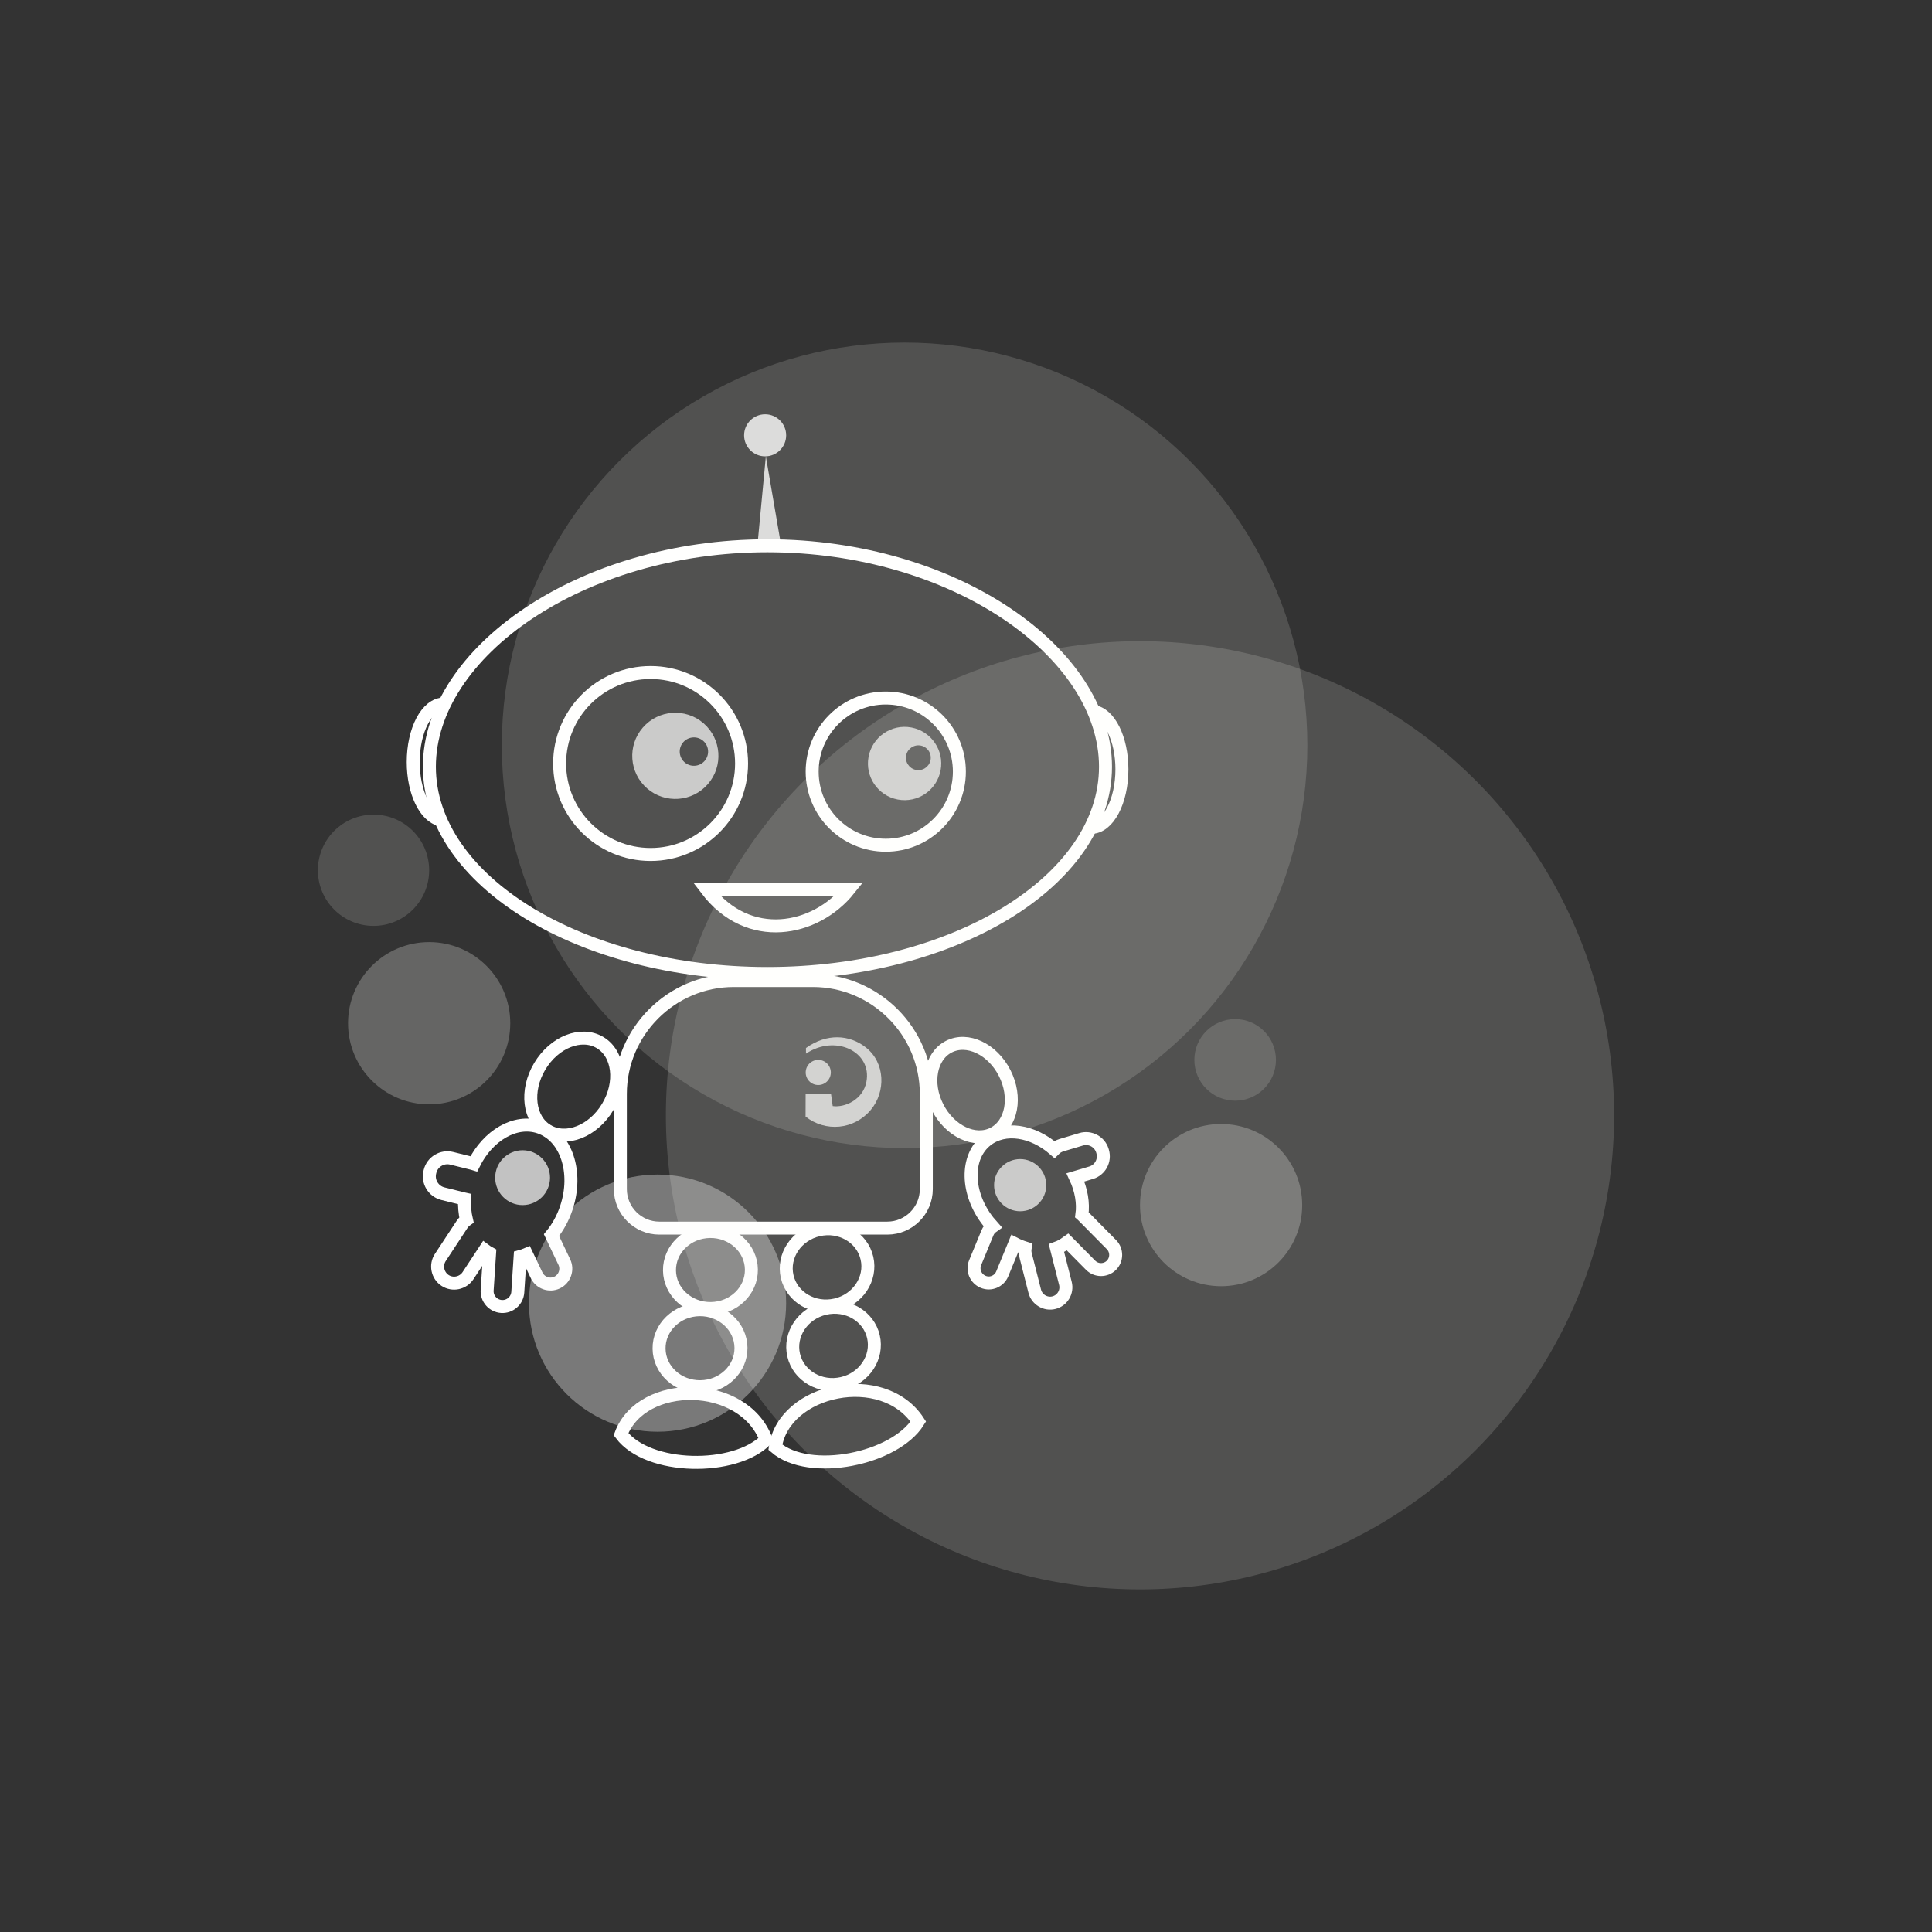 <?xml version="1.0" encoding="utf-8"?>
<!-- Generator: Adobe Illustrator 24.0.2, SVG Export Plug-In . SVG Version: 6.00 Build 0)  -->
<svg version="1.1" xmlns="http://www.w3.org/2000/svg" xmlns:xlink="http://www.w3.org/1999/xlink" x="0px" y="0px"
	 viewBox="0 0 595.28 595.28" style="enable-background:new 0 0 595.28 595.28;" xml:space="preserve">
<rect x="0" y="0" width="595.28" height="595.28" fill="#333333" stroke="none"/>
<style type="text/css">
	.st0{display:none;fill:#E28233;stroke:#FFFFFF;stroke-miterlimit:10;}
	.st1{opacity:0.8;fill:#FFFFFF;}
	.st2{fill:none;stroke:#FFFFFF;stroke-width:4;stroke-miterlimit:10;}
	.st3{opacity:0.7;fill:#FFFFFF;}
	.st4{opacity:0.7;}
	.st5{fill:#FFFFFF;}
	.st6{opacity:0.15;fill:#FDFDFB;}
	.st7{opacity:0.25;fill:#FDFDFB;}
	.st8{opacity:0.35;fill:#FDFDFB;}
</style>
<g id="Слой_1">
	<rect class="st0" width="595.28" height="595.28"/>
</g>
<g id="Слой_2">
	<g>
		<polygon class="st1" points="235.97,140.62 233.41,167.65 240.61,167.67 		"/>
		<circle class="st1" cx="235.75" cy="134.13" r="6.48"/>
		<g>
			
				<ellipse transform="matrix(0.974 -0.225 0.225 0.974 -81.304 67.288)" class="st2" cx="254.85" cy="390.71" rx="12.62" ry="11.87"/>
			
				<ellipse transform="matrix(0.974 -0.225 0.225 0.974 -86.697 68.356)" class="st2" cx="256.85" cy="414.92" rx="12.62" ry="11.87"/>
			<path class="st2" d="M238.9,445.91c2.61-18.08,33.21-24.52,44.04-7.9C275.73,449.54,249.43,454.99,238.9,445.91z"/>
		</g>
		<g>
			
				<ellipse transform="matrix(1 -0.012 0.012 1 -4.51 2.555)" class="st2" cx="218.71" cy="391.38" rx="12.62" ry="11.87"/>
			
				<ellipse transform="matrix(1 -0.012 0.012 1 -4.789 2.519)" class="st2" cx="215.49" cy="415.47" rx="12.62" ry="11.87"/>
			<path class="st2" d="M191.34,441.9c6.42-17.11,37.68-16.87,44.71,1.69C226.54,453.32,199.68,453.03,191.34,441.9z"/>
		</g>
		<g>
			
				<ellipse transform="matrix(0.512 -0.859 0.859 0.512 -201.165 315.339)" class="st2" cx="176.78" cy="334.61" rx="15.81" ry="12.2"/>
			<path class="st2" d="M174.5,372.16c3.67-10.98-0.07-22.12-8.35-24.88c-7.34-2.45-15.78,2.51-20.16,11.32
				c-0.13-0.04-0.27-0.09-0.41-0.12l-6.41-1.59c-2.94-0.73-5.95,1.08-6.67,4.03l-0.05,0.21c-0.73,2.94,1.08,5.95,4.03,6.67
				l6.41,1.59c0.09,0.02,0.17,0.03,0.26,0.05c-0.11,2.25,0.09,4.42,0.57,6.43c-0.51,0.36-0.96,0.81-1.33,1.36l-6.72,10.22
				c-1.54,2.34-0.88,5.52,1.46,7.07c2.34,1.54,5.52,0.88,7.07-1.46l5.18-7.88c0.47,0.35,0.95,0.67,1.47,0.95l-0.75,11.39
				c-0.17,2.6,1.81,4.86,4.41,5.03c2.6,0.17,4.86-1.81,5.03-4.41l0.72-10.97c0.67-0.18,1.34-0.41,2-0.69l3.08,6.46
				c1.12,2.35,3.95,3.35,6.3,2.24h0c2.35-1.12,3.35-3.95,2.24-6.3l-3.96-8.32C171.83,378.23,173.43,375.38,174.5,372.16z"/>
			<circle class="st3" cx="161.02" cy="362.86" r="8.45"/>
		</g>
		<g>
			
				<ellipse transform="matrix(0.89 -0.455 0.455 0.89 -120.121 172.992)" class="st2" cx="299.35" cy="336.06" rx="11.61" ry="15.05"/>
			<path class="st2" d="M308.8,392.51l3.78-9.17c0.02-0.05,0.03-0.09,0.05-0.14c1.06,0.55,2.15,0.99,3.23,1.33
				c-0.11,0.64-0.09,1.32,0.08,1.99l2.88,11.33c0.66,2.6,3.33,4.18,5.93,3.52l0,0c2.6-0.66,4.18-3.33,3.52-5.93l-2.76-10.87
				c1.16-0.42,2.25-1.02,3.24-1.8c0.05-0.04,0.1-0.09,0.16-0.13l7.12,7.2c1.75,1.77,4.62,1.78,6.39,0.04
				c1.77-1.75,1.78-4.62,0.04-6.39l-8.85-8.95c-0.08-0.08-0.17-0.16-0.26-0.24c0.5-3.59-0.17-7.64-1.99-11.52l4.85-1.45
				c2.76-0.83,4.35-3.76,3.53-6.53l-0.07-0.24c-0.83-2.76-3.76-4.35-6.53-3.53l-6.09,1.82c-0.86,0.26-1.6,0.72-2.19,1.31
				c-6.68-5.83-15.34-7.22-20.89-2.84c-6.55,5.16-6.31,16.39,0.54,25.07c0.42,0.53,0.86,1.04,1.3,1.53
				c-0.68,0.48-1.24,1.14-1.57,1.96l-3.78,9.17c-0.95,2.3,0.16,4.95,2.46,5.9C305.2,395.92,307.85,394.81,308.8,392.51z"/>
			<circle class="st3" cx="314.33" cy="365.17" r="8.04"/>
		</g>
		<path class="st2" d="M226.07,302.11h24.41c19.21,0,34.93,15.72,34.93,34.93v29.36c0,6.6-5.4,12-12,12h-70.27c-6.6,0-12-5.4-12-12
			v-29.36C191.14,317.83,206.86,302.11,226.07,302.11z"/>
		<path class="st2" d="M340.62,236.24c0,35.19-46.64,63.71-104.16,63.71s-104.16-28.52-104.16-63.71s46.64-68.08,104.16-68.08
			S340.62,201.05,340.62,236.24z"/>
		<path class="st3" d="M216.78,222.86c-5.54-4.8-13.92-4.21-18.73,1.33c-4.8,5.54-4.21,13.92,1.33,18.73
			c5.54,4.8,13.92,4.21,18.73-1.33C222.92,236.05,222.32,227.67,216.78,222.86z M214.38,235.91c-2.4,0.32-4.59-1.37-4.91-3.76
			c-0.32-2.4,1.37-4.59,3.76-4.91c2.4-0.32,4.59,1.37,4.91,3.76C218.46,233.39,216.78,235.59,214.38,235.91z"/>
		<path class="st3" d="M276.64,246.35c6.13,1.15,12.03-2.89,13.18-9.02c1.15-6.13-2.89-12.03-9.02-13.18
			c-6.13-1.15-12.03,2.89-13.18,9.02C266.47,239.3,270.51,245.2,276.64,246.35z M283.1,229.65c2.11,0.08,3.76,1.85,3.68,3.96
			c-0.08,2.11-1.85,3.76-3.96,3.68c-2.11-0.08-3.76-1.85-3.68-3.96S281,229.58,283.1,229.65z"/>
		<circle class="st2" cx="272.92" cy="237.75" r="22.68"/>
		<path class="st2" d="M336.86,219.23c4.92,0.58,8.82,8.35,8.82,17.82c0,9.86-4.23,17.87-9.43,17.87c-0.06,0-0.12,0-0.18-0.01"/>
		<path class="st2" d="M135.76,252.58c-4.74-0.93-8.44-8.54-8.44-17.78c0-9.86,4.21-17.87,9.41-17.87c0.13,0,0.27,0,0.4,0.02"/>
		<path class="st2" d="M217.69,274.01h43.93C251.27,286.93,230.58,291,217.69,274.01z"/>
		<g class="st4">
			<g>
				<path class="st5" d="M248.23,337.04l-0.02,7c6.1,4.82,14.93,4.1,20.09-2.06c4.66-5.55,4.52-14.52-1.53-19.26
					c-5.08-3.98-12.05-4.4-18.44,0.19l0.01,1.73c9.11-6.07,20.38-0.58,18.62,8.67c-1.05,5.52-6.62,8.02-10.39,7.49l-0.52-3.75
					L248.23,337.04z"/>
				<circle class="st5" cx="252.12" cy="330.44" r="3.87"/>
			</g>
		</g>
		<circle class="st2" cx="200.46" cy="235.25" r="28.03"/>
		<circle class="st6" cx="351.25" cy="343.64" r="146.08"/>
		<circle class="st6" cx="278.72" cy="229.65" r="124.1"/>
		<circle class="st7" cx="132.23" cy="315.27" r="24.99"/>
		<circle class="st7" cx="376.24" cy="371.31" r="24.99"/>
		<circle class="st6" cx="380.57" cy="326.57" r="12.57"/>
		<circle class="st8" cx="202.6" cy="401.52" r="39.62"/>
		<circle class="st6" cx="115.09" cy="268.14" r="17.14"/>
	</g>
</g>
</svg>
